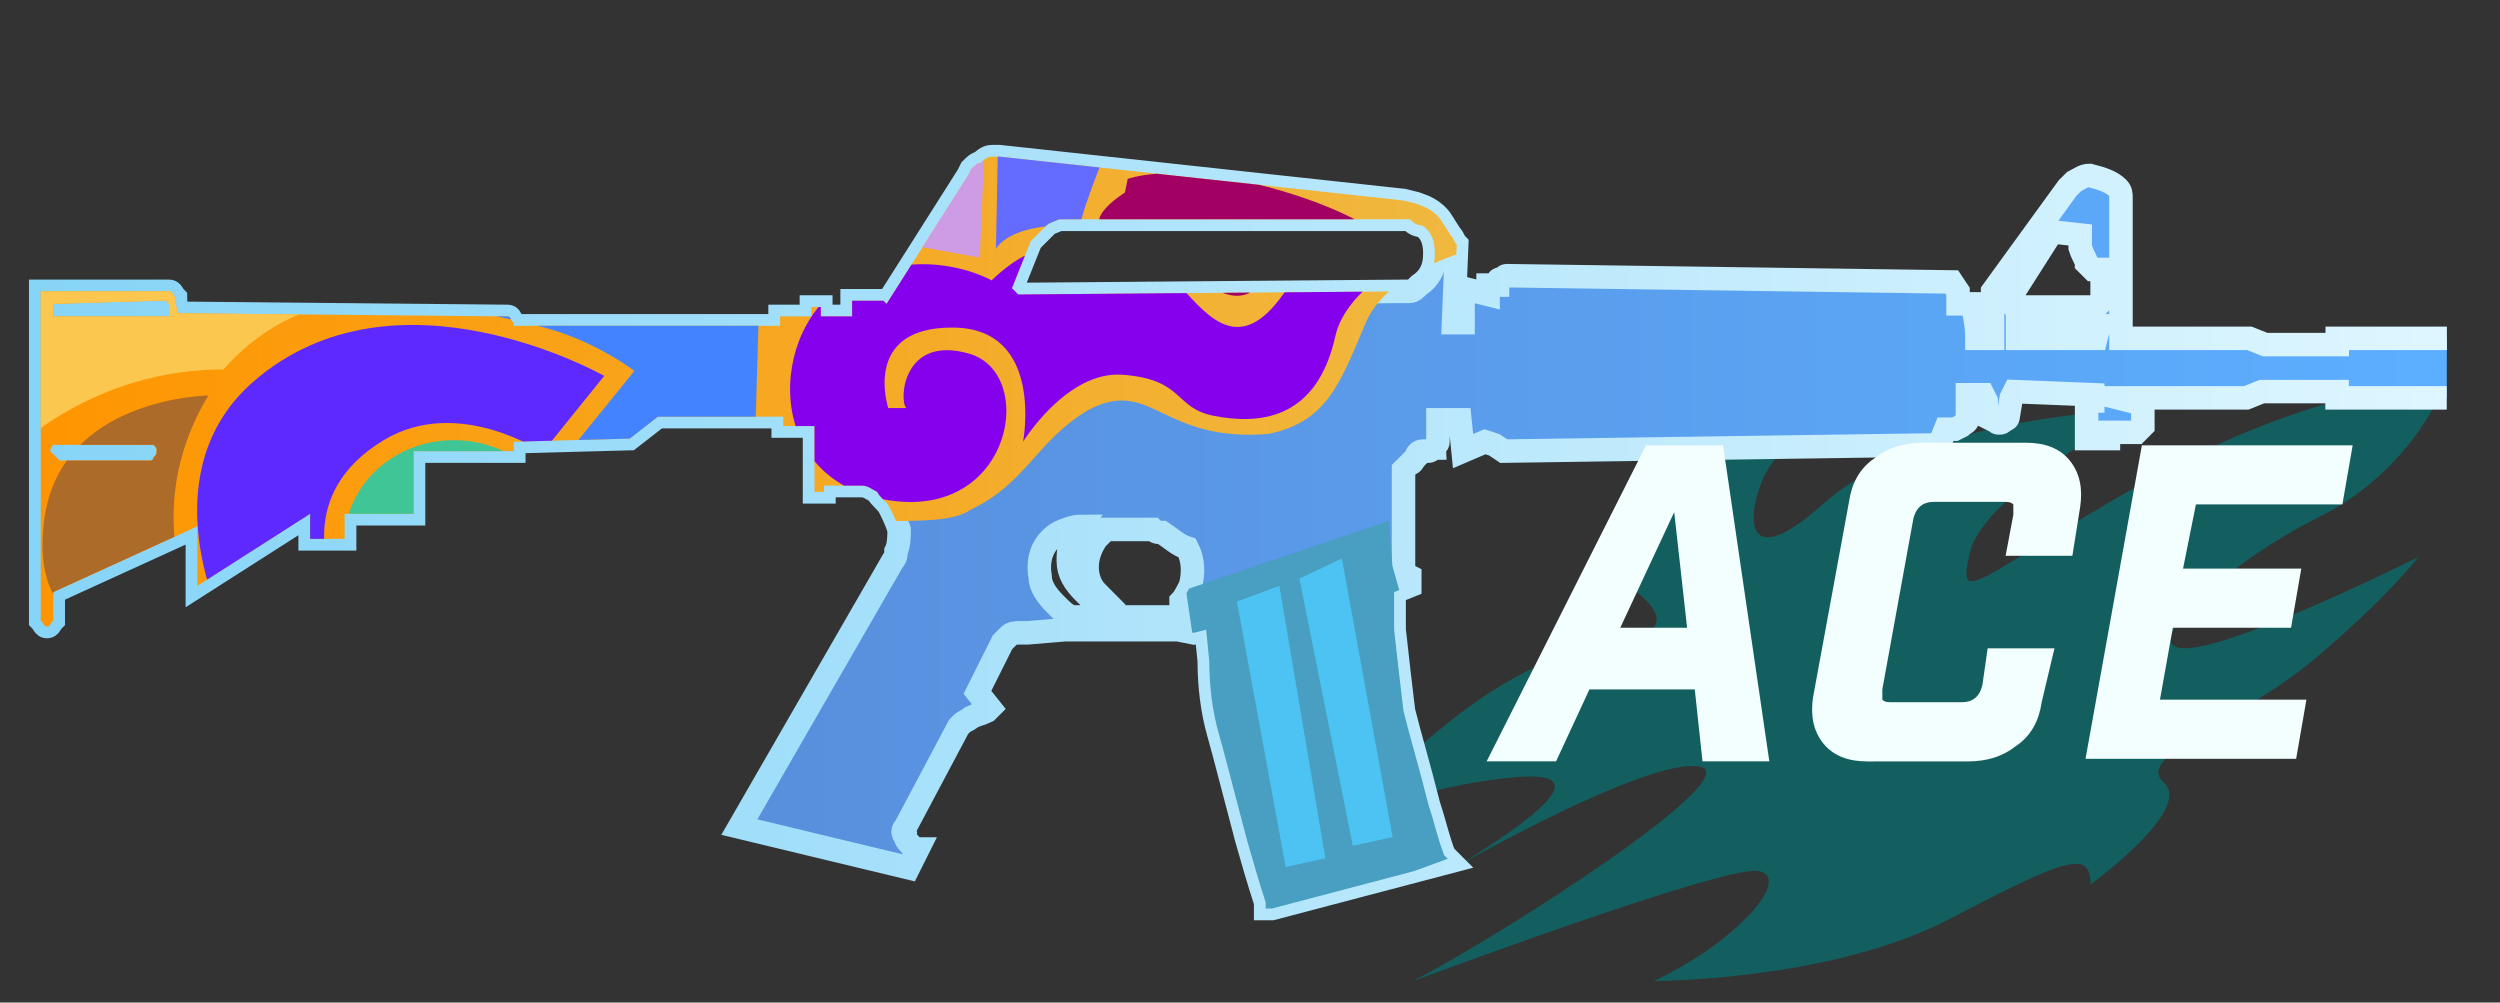 <?xml version="1.0" encoding="utf-8"?>
<!-- Generator: Adobe Illustrator 16.0.0, SVG Export Plug-In . SVG Version: 6.00 Build 0)  -->
<!DOCTYPE svg PUBLIC "-//W3C//DTD SVG 1.0//EN" "http://www.w3.org/TR/2001/REC-SVG-20010904/DTD/svg10.dtd">
<svg version="1.0" id="Layer_1" xmlns="http://www.w3.org/2000/svg" xmlns:xlink="http://www.w3.org/1999/xlink" x="0px" y="0px"
	 width="79.8px" height="32px" viewBox="0 0 79.8 32" enable-background="new 0 0 79.8 32" xml:space="preserve">
<rect x="0" y="0" width="79.8" height="32" fill="#333333" stroke="none"/>
<path opacity="0.7" fill="#077272" enable-background="new    " d="M57.088,13.5c0,0-3.237,0.685-5.795,4.795
	c0,0,2.182,1.113,1.429,1.799c-0.753,0.687-4.065-0.342-9.789,6.166c0,0,2.335-1.198,5.497-1.456
	c3.163-0.258-0.83,2.144-1.731,2.739c0,0,5.871-3.336,7.528-3.082c1.657,0.256-5.872,5.14-9.11,6.851c0,0,9.865-3.682,10.995-3.511
	c1.129,0.169-0.603,2.228-3.314,3.511c0,0,5.647,0,9.411-1.968c3.766-1.97,4.52-2.229,4.52-1.113c0,0,3.311-2.4,2.336-3.257
	c-0.979-0.855,2.483-1.97,4.816-3.94c2.334-1.969,3.311-3.252,3.311-3.252s-5.646,2.826-7.377,2.91
	c-1.734,0.088,1.128-2.655,4.218-4.194c3.087-1.543,4.064-4.369,4.064-4.369s-4.218,0.171-9.638,3.253
	c-5.421,3.083-6.025,4.112-5.572,2.228c0.453-1.884,5.422-4.541,5.422-4.541s-6.928,0.171-10.091,2.998
	c-3.16,2.827-2.259-0.685-1.581-1.371C57.317,14.014,57.088,13.5,57.088,13.5z"/>
<linearGradient id="SVGID_1_" gradientUnits="userSpaceOnUse" x1="1114.179" y1="-825.799" x2="1190.984" y2="-825.799" gradientTransform="matrix(1 0 0 -1 -1112.88 -808.799)">
	<stop  offset="0" style="stop-color:#5782CE"/>
	<stop  offset="0.99" style="stop-color:#5CAEFF"/>
</linearGradient>
<linearGradient id="SVGID_2_" gradientUnits="userSpaceOnUse" x1="742.845" y1="579.199" x2="820.024" y2="579.199" gradientTransform="matrix(1 0 0 1 -741.92 -562.199)">
	<stop  offset="0" style="stop-color:#86D4F7"/>
	<stop  offset="1" style="stop-color:#DEF6FF"/>
</linearGradient>
<path fill="url(#SVGID_1_)" stroke="url(#SVGID_2_)" stroke-width="0.75" stroke-miterlimit="10" d="M78.1,12.7h-3.5v-0.2h-2.399
	l-0.5,0.2H67.6l0.8,0.2v0.7l-0.199,0.2h-0.9V14h-0.696v-1.2H66.8v-0.2l-2.5-0.1l-0.1,0.2L64.1,13.3c0,0.1-0.101,0.1-0.101,0.1
	c-0.104,0.1-0.104,0.1-0.199,0.1c-0.1,0-0.1-0.1-0.2-0.1l-0.2-0.1v-0.5l-0.1-0.2h-0.5v0.8c0,0.1-0.1,0.1-0.2,0.2l-0.2,0.1h-0.3
	l-0.2,0.5L48,14.4l-0.299-0.2L47.4,14.1l-0.699,0.3l-0.101-1h-0.7V14v0.1c0,0.1-0.1,0.1-0.1,0.2c-0.1,0-0.1,0.1-0.2,0.1H45.5h-0.1
	c-0.1,0-0.199,0.1-0.199,0.2C45.1,14.7,45.1,14.8,45,14.8L44.8,15v3.3L45,18.4v0.3l-0.5,0.2V20.1C44.6,21,44.701,21.9,44.8,22.7
	c0.199,0.8,0.5,1.8,0.8,3c0.2,0.6,0.3,1.1,0.5,1.6l0.2,0.2L40.6,29h-0.2v-0.2c-0.2-0.6-0.4-1.3-0.6-2c-0.4-1.5-0.7-2.7-0.9-3.399
	c-0.2-0.696-0.3-1.5-0.3-2.301l-0.1-1L38.1,20.2L37.6,20.1H34L32.8,20.2c-0.1,0-0.1,0-0.2,0c-0.2,0-0.3,0-0.4,0.1
	C32.1,20.4,32,20.5,32,20.5l-0.8,1.6l0.4,0.5L31.5,22.7c-0.2,0.1-0.3,0.1-0.5,0.2C30.9,23,30.8,23,30.7,23.1L30.6,23.2l-1.7,3.2
	c-0.1,0.1-0.1,0.199,0,0.3c0,0.1,0.1,0.2,0.2,0.3s0.1,0.1,0.2,0.1L29,27.7l-5.4-1.3l4.9-8.5c0.1-0.104,0.1-0.2,0.1-0.301
	c0.1-0.199,0.1-0.5,0.1-0.699c-0.1-0.301-0.2-0.5-0.3-0.7c-0.1-0.2-0.3-0.3-0.4-0.5c-0.2-0.1-0.3-0.2-0.5-0.2h-1.2v0.2H26v-2.1h-1
	v-0.3h-4L20.1,14l-3.7,0.1v0.3h-3.2v2H11v0.8H9.9v-0.8l-3.6,2.3v-1.9L1.7,18.9v0.8v0.1C1.6,19.9,1.6,20,1.5,20s-0.1-0.1-0.2-0.2
	v-0.1V9.3h4.1c0.1,0,0.1,0.1,0.2,0.2c0,0.1,0,0.3,0.1,0.5l10.5,0.1c0.1,0,0.1,0.1,0.1,0.1c0.1,0.1,0.1,0.1,0.1,0.2h8.5v-0.3h1V9.8
	h0.3v0.3h1V9.6h1l0.1,0.1l2.6-4.1L31,5.4c0.1-0.1,0.2-0.2,0.3-0.2C31.5,5,31.6,5,31.7,5c0.1,0,0.2,0,0.2,0l12.9,1.4l0.4,0.1
	c0.299,0.1,0.5,0.2,0.695,0.4C46,7,46.1,7.2,46.3,7.5c0.1,0.1,0.1,0.2,0.199,0.3l-0.104,2.5h0.305V9.2L47.5,9.4V9.1H47.8V9
	c0-0.1,0.1-0.1,0.1-0.1c0.1,0,0.1-0.1,0.2-0.1L62.3,9L62.5,9.3v0.4h0.4H63c0,0.1,0,0.2,0,0.2c0,0.1,0.104,0.4,0.104,0.9h0.5V9.3
	L66,6l0.201-0.2c0.199-0.1,0.299-0.2,0.5-0.2C67.1,5.7,67.4,5.8,67.6,6c0.101,0.1,0.101,0.2,0.101,0.3c0,0.1,0,0.1,0,0.1v4.4h4.1
	l0.5,0.2h2.304v-0.2h3.5 M66.8,8.6c-0.1-0.1-0.1-0.1-0.2-0.2c0-0.1-0.101-0.2-0.2-0.5V7.5l-0.9-0.1L64.1,9.6l0.2,0.2h2.6l0.2-0.2v-1
	H66.8z M64.4,10.8h2.5l0.1-0.4h-2.6V10.8z M44.9,7H34.1c-0.1,0-0.2,0-0.3,0c-0.2,0.1-0.3,0.1-0.4,0.2c-0.1,0.1-0.2,0.2-0.3,0.3
	l-0.2,0.2l-0.6,1.5l0.2,0.2l12.3-0.1H45c0.104,0,0.201-0.1,0.301-0.2c0.304-0.2,0.5-0.5,0.5-1c0-0.4-0.1-0.7-0.396-0.9
	c-0.195,0-0.3-0.1-0.396-0.2H44.9z M4.9,14.2H4.7H1.9H1.7c-0.1,0.1-0.1,0.2-0.1,0.2s0.1,0.1,0.2,0.2l0.1,0.1h2.9
	c0.1,0,0.1-0.1,0.1-0.1C5,14.5,5,14.5,5,14.4S5,14.3,4.9,14.2z M1.7,9.7v0.4h3.7c0-0.1,0-0.2,0-0.3c0-0.1,0-0.1-0.1-0.2H5L1.7,9.7z
	 M37.1,17c-0.1,0-0.2,0-0.3-0.1h-1.5C35.2,17,35.1,17.1,35,17.2c-0.2,0.3-0.3,0.6-0.3,0.899c0,0.301,0.1,0.601,0.3,0.801
	c0.1,0.1,0.2,0.199,0.3,0.3l-0.2,0.1c-0.2-0.1-0.3-0.2-0.5-0.399c-0.3-0.301-0.5-0.601-0.5-1c0-0.196,0-0.5,0.2-0.801l0.2-0.3
	c-0.2,0-0.5,0.101-0.7,0.2c-0.5,0.3-0.7,0.8-0.6,1.4c0,0.3,0.2,0.6,0.5,0.896c0.2,0.2,0.3,0.304,0.5,0.397h3.5v-0.5
	c0.1-0.102,0.2-0.301,0.3-0.5c0.1-0.397,0.1-0.801-0.1-1.197C37.6,17.4,37.4,17.2,37.1,17z"/>
<g>
	<g>
		<defs>
			<path id="SVGID_3_" d="M78.1,12.7h-3.5v-0.2h-2.399l-0.5,0.2H67.6l0.8,0.2v0.7l-0.199,0.2h-0.9V14h-0.696v-1.2H66.8v-0.2
				l-2.5-0.1l-0.1,0.2L64.1,13.3c0,0.1-0.101,0.1-0.101,0.1c-0.104,0.1-0.104,0.1-0.199,0.1c-0.1,0-0.1-0.1-0.2-0.1l-0.2-0.1v-0.5
				l-0.1-0.2h-0.5v0.8c0,0.1-0.1,0.1-0.2,0.2l-0.2,0.1h-0.3l-0.2,0.5L48,14.4l-0.299-0.2L47.4,14.1l-0.699,0.3l-0.101-1h-0.7V14v0.1
				c0,0.1-0.1,0.1-0.1,0.2c-0.1,0-0.1,0.1-0.2,0.1H45.5h-0.1c-0.1,0-0.199,0.1-0.199,0.2C45.1,14.7,45.1,14.8,45,14.8L44.8,15v3.3
				L45,18.4v0.3l-0.5,0.2V20.1C44.6,21,44.701,21.9,44.8,22.7c0.199,0.8,0.5,1.8,0.8,3c0.2,0.6,0.3,1.1,0.5,1.6l0.2,0.2L40.6,29
				h-0.2v-0.2c-0.2-0.6-0.4-1.3-0.6-2c-0.4-1.5-0.7-2.7-0.9-3.399c-0.2-0.696-0.3-1.5-0.3-2.301l-0.1-1L38.1,20.2L37.6,20.1H34
				L32.8,20.2c-0.1,0-0.1,0-0.2,0c-0.2,0-0.3,0-0.4,0.1C32.1,20.4,32,20.5,32,20.5l-0.8,1.6l0.4,0.5L31.5,22.7
				c-0.2,0.1-0.3,0.1-0.5,0.2C30.9,23,30.8,23,30.7,23.1L30.6,23.2l-1.7,3.2c-0.1,0.1-0.1,0.199,0,0.3c0,0.1,0.1,0.2,0.2,0.3
				s0.1,0.1,0.2,0.1L29,27.7l-5.4-1.3l4.9-8.5c0.1-0.104,0.1-0.2,0.1-0.301c0.1-0.199,0.1-0.5,0.1-0.699c-0.1-0.301-0.2-0.5-0.3-0.7
				c-0.1-0.2-0.3-0.3-0.4-0.5c-0.2-0.1-0.3-0.2-0.5-0.2h-1.2v0.2H26v-2.1h-1v-0.3h-4L20.1,14l-3.7,0.1v0.3h-3.2v2H11v0.8H9.9v-0.8
				l-3.6,2.3v-1.9L1.7,18.9v0.8v0.1C1.6,19.9,1.6,20,1.5,20s-0.1-0.1-0.2-0.2v-0.1V9.3h4.1c0.1,0,0.1,0.1,0.2,0.2
				c0,0.1,0,0.3,0.1,0.5l10.5,0.1c0.1,0,0.1,0.1,0.1,0.1c0.1,0.1,0.1,0.1,0.1,0.2h8.5v-0.3h1V9.8h0.3v0.3h1V9.6h1l0.1,0.1l2.6-4.1
				L31,5.4c0.1-0.1,0.2-0.2,0.3-0.2C31.5,5,31.6,5,31.7,5c0.1,0,0.2,0,0.2,0l12.9,1.4l0.4,0.1c0.299,0.1,0.5,0.2,0.695,0.4
				C46,7,46.1,7.2,46.3,7.5c0.1,0.1,0.1,0.2,0.199,0.3l-0.104,2.5h0.305V9.2L47.5,9.4V9.1H47.8V9c0-0.1,0.1-0.1,0.1-0.1
				c0.1,0,0.1-0.1,0.2-0.1L62.3,9L62.5,9.3v0.4h0.4H63c0,0.1,0,0.2,0,0.2c0,0.1,0.104,0.4,0.104,0.9h0.5V9.3L66,6l0.201-0.2
				c0.199-0.1,0.299-0.2,0.5-0.2C67.1,5.7,67.4,5.8,67.6,6c0.101,0.1,0.101,0.2,0.101,0.3c0,0.1,0,0.1,0,0.1v4.4h4.1l0.5,0.2h2.304
				v-0.2h3.5 M66.8,8.6c-0.1-0.1-0.1-0.1-0.2-0.2c0-0.1-0.101-0.2-0.2-0.5V7.5l-0.9-0.1L64.1,9.6l0.2,0.2h2.6l0.2-0.2v-1H66.8z
				 M64.4,10.8h2.5l0.1-0.4h-2.6V10.8z M44.9,7H34.1c-0.1,0-0.2,0-0.3,0c-0.2,0.1-0.3,0.1-0.4,0.2c-0.1,0.1-0.2,0.2-0.3,0.3
				l-0.2,0.2l-0.6,1.5l0.2,0.2l12.3-0.1H45c0.104,0,0.201-0.1,0.301-0.2c0.304-0.2,0.5-0.5,0.5-1c0-0.4-0.1-0.7-0.396-0.9
				c-0.195,0-0.3-0.1-0.396-0.2H44.9z M4.9,14.2H4.7H1.9H1.7c-0.1,0.1-0.1,0.2-0.1,0.2s0.1,0.1,0.2,0.2l0.1,0.1h2.9
				c0.1,0,0.1-0.1,0.1-0.1C5,14.5,5,14.5,5,14.4S5,14.3,4.9,14.2z M1.7,9.7v0.4h3.7c0-0.1,0-0.2,0-0.3c0-0.1,0-0.1-0.1-0.2H5
				L1.7,9.7z M37.1,17c-0.1,0-0.2,0-0.3-0.1h-1.5C35.2,17,35.1,17.1,35,17.2c-0.2,0.3-0.3,0.6-0.3,0.899
				c0,0.301,0.1,0.601,0.3,0.801c0.1,0.1,0.2,0.199,0.3,0.3l-0.2,0.1c-0.2-0.1-0.3-0.2-0.5-0.399c-0.3-0.301-0.5-0.601-0.5-1
				c0-0.196,0-0.5,0.2-0.801l0.2-0.3c-0.2,0-0.5,0.101-0.7,0.2c-0.5,0.3-0.7,0.8-0.6,1.4c0,0.3,0.2,0.6,0.5,0.896
				c0.2,0.2,0.3,0.304,0.5,0.397h3.5v-0.5c0.1-0.102,0.2-0.301,0.3-0.5c0.1-0.397,0.1-0.801-0.1-1.197C37.6,17.4,37.4,17.2,37.1,17z
				"/>
		</defs>
		<clipPath id="SVGID_4_">
			<use xlink:href="#SVGID_3_"  overflow="visible"/>
		</clipPath>
		<g clip-path="url(#SVGID_4_)">
			<polygon fill="#489FC1" points="47.007,27.122 39.473,29.876 37.855,18.822 44.328,16.623 44.446,18.063 			"/>
			<polygon fill="#4CC3F2" points="41.039,27.675 39.482,19.202 40.837,18.701 42.307,27.395 			"/>
			<polygon fill="#4CC3F2" points="43.181,26.999 41.477,18.467 42.832,17.827 44.453,26.718 			"/>
			
				<linearGradient id="SVGID_5_" gradientUnits="userSpaceOnUse" x1="1113.944" y1="-822.175" x2="1160.656" y2="-822.175" gradientTransform="matrix(1 0 0 -1 -1112.88 -808.799)">
				<stop  offset="5.581969e-004" style="stop-color:#FF9500"/>
				<stop  offset="1" style="stop-color:#EFB941"/>
			</linearGradient>
			<path fill="url(#SVGID_5_)" d="M1.218,8.834h15.213l5.378-0.38l0.409-3.667l8.939-1.662l4.97,0.347c0,0,9.595,2.504,11.649,4.294
				c0,0-3.362,0.605-4.183,2.539c-0.821,1.932-1.225,3.155-3.1,3.545c-3.418,0.286-3.735-1.82-5.738-0.771
				c-1.638,0.947-1.996,2.348-3.75,3.179c-1.156,0.818-4.481-0.204-5.468,1.195c-0.987,1.404-3.137,6.725-4.361,6.128
				c-1.224-0.597-2.851-1.624-2.851-1.624l-5.62,0.145l-5.425,0.104l-5.327,0.842l-0.89-1.241L1.218,8.834z"/>
			<path fill="#AD6B2A" d="M6.651,12.624c0,0-4.764,0.052-5.245,4.013c-0.624,5.109,4.966,3.254,4.966,3.254
				S4.327,16.491,6.651,12.624z"/>
			<path fill="#5D29FF" d="M6.97,19.529l3.642-1.07c0,0-1.24-2.677,1.636-4.409c2.365-1.428,5.071,0.387,5.071,0.387l1.966-2.438
				c0,0-6.648-3.778-11.196,0.182C4.86,14.99,6.97,19.529,6.97,19.529z"/>
			<path fill="#4383FF" d="M21.944,9.429c0,0-3.011-0.49-4.374-0.367c-1.152,0.104-2.905,0.375-2.657,0.719
				c0.184,0.255,1.795,0.415,3.038,0.852c1.334,0.468,2.3,1.206,2.3,1.206l-2.11,2.604l0.797,1.733l5.096,0.169l0.204-6.946
				L21.944,9.429z"/>
			<path fill="#8600EE" d="M31.652,8.951c0,0-2.113-1.229-4.618,0.103c-2.504,1.332-2.796,6.475,1.563,6.944
				c3.739,0.409,4.479-4.084,2.345-4.707c-2.133-0.622-2.252,1.509-2.011,1.735h-0.577c0,0-0.863-2.596,2.073-2.57
				c2.922,0.025,2.23,3.642,2.23,3.642s1.4-2.266,3.167-2.136c1.997,0.147,1.637,1.062,2.921,1.312
				c1.336,0.259,3.268,0.22,3.879-2.544c0.332-1.496,2.379-2.505,2.379-2.505s-2.584-0.87-4.072,1.206
				c-1.361,1.896-2.349,0.682-3.145-0.167c-1.171-1.246-2.519-1.636-4.632-1.259C32.467,8.126,31.652,8.951,31.652,8.951z"/>
			<ellipse fill="#40C696" cx="14.487" cy="17.306" rx="3.492" ry="3.256"/>
			<path fill="#A20063" d="M35.996,5.711c0,0,1.303-0.499,3.989,0.137c2.683,0.637,3.877,1.518,3.877,1.518
				s-2.517-0.077-3.128,1.038c-0.613,1.116-1.195,1.167-1.782,0.91c-0.583-0.26-1.262-1.584-3.142-1.831
				c-1.694-0.222,0.097-1.337,0.097-1.337L35.996,5.711z"/>
			<path fill="#F58800" d="M23.375,6.329c0.041,0.013,1.586,3.362,1.586,3.362l3.337-1.752l-0.709-2.83L23.375,6.329z"/>
			<polygon fill="#CE9CE5" points="27.965,4.36 28.829,7.778 31.276,8.225 31.458,3.877 			"/>
			<path fill="#646BFF" d="M35.603,4.086c0,0-1.099,2.625-1.113,3.114c0,0-2.047-0.179-2.699,0.733l0.084-4.25L35.603,4.086z"/>
			<path fill="#FCC74F" d="M0.411,14.397c0,0,2.524-2.605,6.722-2.605c0,0,1.248-1.512,2.951-1.923
				c2.446-0.591,4.139-0.558,4.139-0.558l2.128-2.313L0,7.234L0.411,14.397z"/>
		</g>
	</g>
</g>
<g>
	<path fill="#F3FFFE" d="M50.735,22.006l-1.065,2.296h-2.216l5.086-10.087H55l1.477,10.087h-2.133l-0.247-2.296H50.735z
		 M53.441,16.347l-1.722,3.69h2.133L53.441,16.347z"/>
	<path fill="#F3FFFE" d="M59.594,24.304c-0.574,0-1.066-0.166-1.396-0.575c-0.325-0.411-0.409-0.901-0.325-1.474l1.147-6.235
		c0.084-0.573,0.327-1.066,0.819-1.395c0.413-0.329,0.905-0.492,1.557-0.492h3.281c0.575,0,1.067,0.164,1.394,0.573
		c0.328,0.412,0.411,0.903,0.328,1.476l-0.249,1.56h-2.131l0.247-1.313c0-0.164,0-0.247,0-0.327
		c-0.083-0.082-0.166-0.082-0.328-0.082h-2.214c-0.328,0-0.573,0.164-0.656,0.573l-0.984,5.413c0,0.164,0,0.247,0,0.327
		c0.083,0.082,0.164,0.082,0.328,0.082h2.214c0.327,0,0.572-0.163,0.656-0.574l0.164-1.147h2.133l-0.409,1.723
		c-0.083,0.575-0.328,1.067-0.82,1.396c-0.411,0.325-0.903,0.492-1.557,0.492H59.594L59.594,24.304z"/>
	<path fill="#F3FFFE" d="M75.097,14.214l-0.328,1.887h-4.675l-0.411,2.049h3.774l-0.327,1.887h-3.773l-0.411,2.296h4.675
		l-0.328,1.888H66.57l1.799-10.005L75.097,14.214L75.097,14.214z"/>
</g>
</svg>
